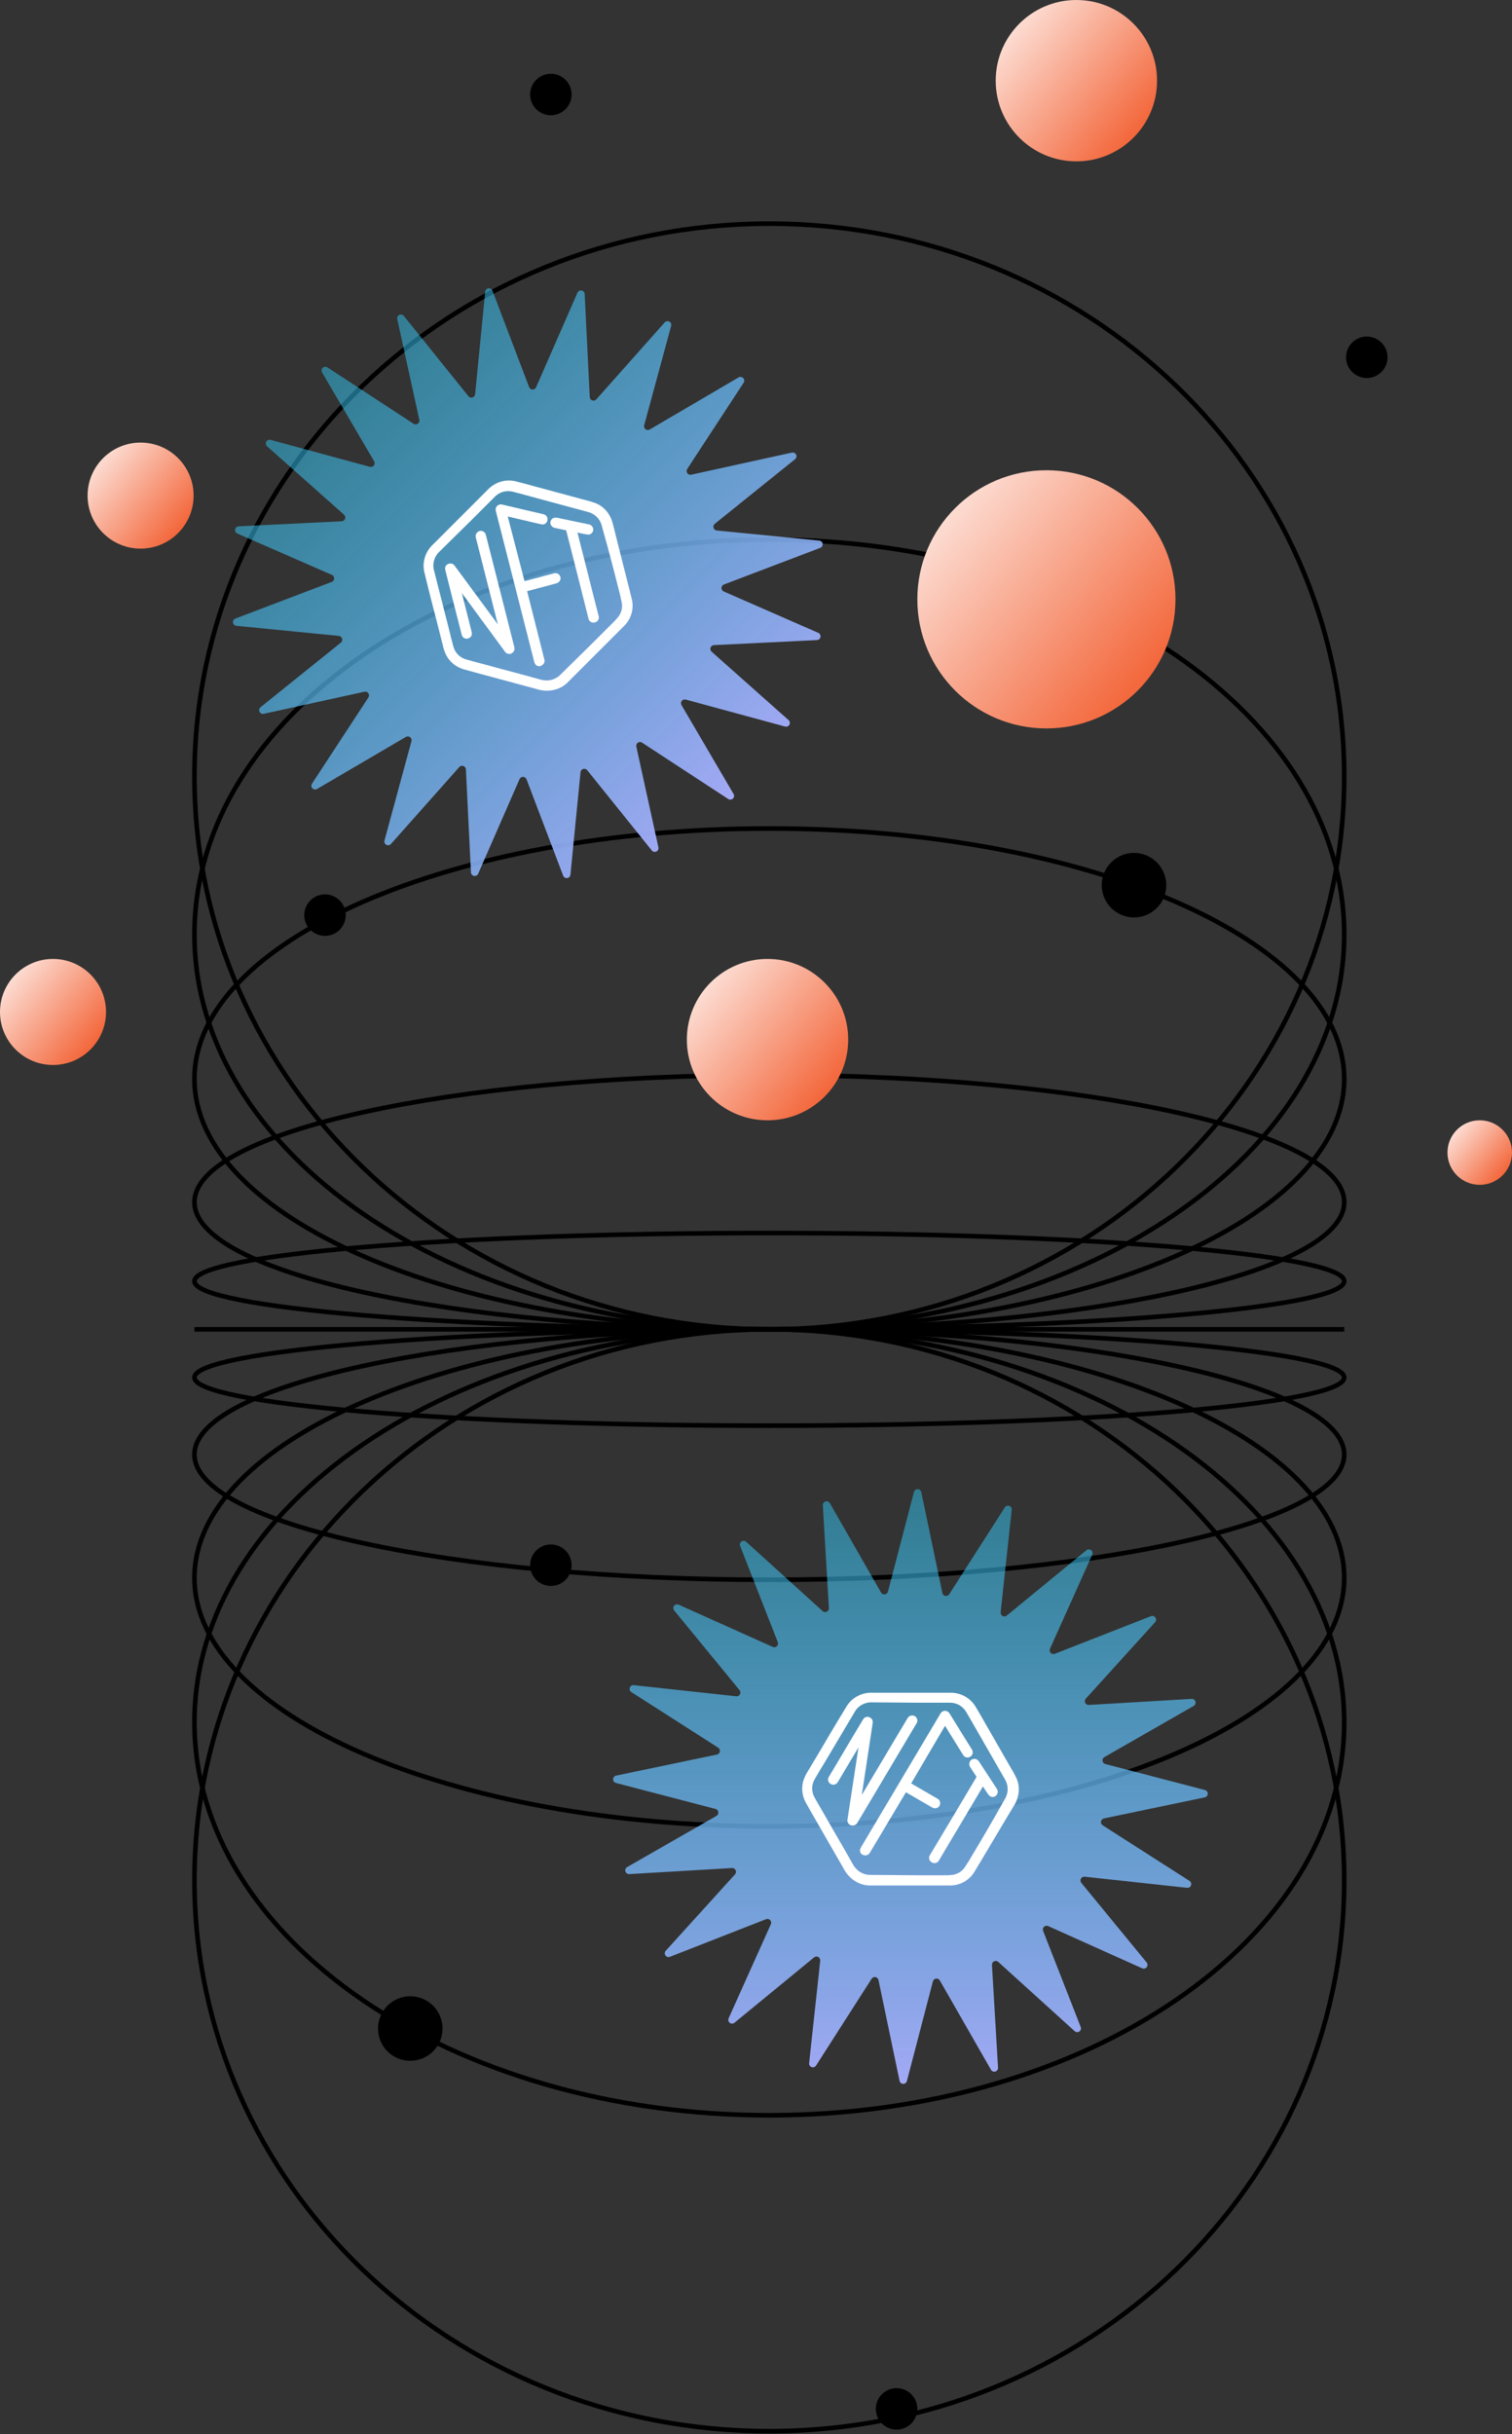 <svg width="328" height="528" viewBox="0 0 328 528" fill="none" xmlns="http://www.w3.org/2000/svg">
<rect x="0" y="0" width="328" height="528" fill="#333333" stroke="none"/>
<path d="M291.602 288.343H42.18" stroke="black" stroke-miterlimit="10"/>
<path d="M166.891 288.343C235.767 288.343 291.602 234.655 291.602 168.427C291.602 102.199 235.767 48.511 166.891 48.511C98.015 48.511 42.18 102.199 42.18 168.427C42.18 234.655 98.015 288.343 166.891 288.343Z" stroke="black" stroke-miterlimit="10"/>
<path d="M166.891 288.343C235.767 288.343 291.602 249.994 291.602 202.689C291.602 155.383 235.767 117.035 166.891 117.035C98.015 117.035 42.18 155.383 42.18 202.689C42.18 249.994 98.015 288.343 166.891 288.343Z" stroke="black" stroke-miterlimit="10"/>
<path d="M166.891 288.343C235.767 288.343 291.602 264.024 291.602 234.026C291.602 204.027 235.767 179.708 166.891 179.708C98.015 179.708 42.18 204.027 42.18 234.026C42.18 264.024 98.015 288.343 166.891 288.343Z" stroke="black" stroke-miterlimit="10"/>
<path d="M166.891 288.343C235.767 288.343 291.602 275.996 291.602 260.766C291.602 245.536 235.767 233.19 166.891 233.19C98.015 233.19 42.18 245.536 42.18 260.766C42.18 275.996 98.015 288.343 166.891 288.343Z" stroke="black" stroke-miterlimit="10"/>
<path d="M166.891 288.342C235.767 288.342 291.602 283.666 291.602 277.897C291.602 272.128 235.767 267.451 166.891 267.451C98.015 267.451 42.18 272.128 42.18 277.897C42.18 283.666 98.015 288.342 166.891 288.342Z" stroke="black" stroke-miterlimit="10"/>
<path d="M166.891 527.338C235.767 527.338 291.602 473.837 291.602 407.84C291.602 341.844 235.767 288.343 166.891 288.343C98.015 288.343 42.18 341.844 42.18 407.84C42.18 473.837 98.015 527.338 166.891 527.338Z" stroke="black" stroke-miterlimit="10"/>
<path d="M166.891 458.815C235.767 458.815 291.602 420.653 291.602 373.579C291.602 326.504 235.767 288.343 166.891 288.343C98.015 288.343 42.18 326.504 42.18 373.579C42.18 420.653 98.015 458.815 166.891 458.815Z" stroke="black" stroke-miterlimit="10"/>
<path d="M166.891 396.141C235.767 396.141 291.602 372.01 291.602 342.242C291.602 312.474 235.767 288.343 166.891 288.343C98.015 288.343 42.18 312.474 42.18 342.242C42.18 372.01 98.015 396.141 166.891 396.141Z" stroke="black" stroke-miterlimit="10"/>
<path d="M166.891 342.66C235.767 342.66 291.602 330.501 291.602 315.501C291.602 300.502 235.767 288.343 166.891 288.343C98.015 288.343 42.18 300.502 42.18 315.501C42.18 330.501 98.015 342.66 166.891 342.66Z" stroke="black" stroke-miterlimit="10"/>
<path d="M166.891 309.234C235.767 309.234 291.602 304.557 291.602 298.788C291.602 293.019 235.767 288.343 166.891 288.343C98.015 288.343 42.18 293.019 42.18 298.788C42.18 304.557 98.015 309.234 166.891 309.234Z" stroke="black" stroke-miterlimit="10"/>
<path d="M170.34 157.601L148.756 151.741C148.6 151.699 148.434 151.705 148.281 151.757C148.128 151.809 147.993 151.906 147.895 152.035C147.797 152.163 147.739 152.318 147.729 152.48C147.719 152.642 147.757 152.803 147.838 152.942L159.144 172.234C159.232 172.392 159.265 172.575 159.238 172.755C159.21 172.934 159.124 173.099 158.993 173.224C158.862 173.348 158.692 173.426 158.512 173.445C158.332 173.463 158.151 173.421 157.997 173.325L139.275 161.077C139.138 160.99 138.979 160.945 138.817 160.949C138.656 160.952 138.499 161.003 138.366 161.096C138.233 161.189 138.131 161.318 138.072 161.469C138.014 161.62 138.001 161.785 138.036 161.943L142.829 183.788C142.869 183.968 142.847 184.156 142.767 184.322C142.686 184.488 142.552 184.622 142.385 184.701C142.219 184.781 142.031 184.802 141.851 184.761C141.671 184.72 141.511 184.619 141.396 184.475L127.377 167.049C127.275 166.926 127.139 166.835 126.986 166.788C126.833 166.742 126.67 166.741 126.516 166.786C126.363 166.831 126.226 166.92 126.123 167.042C126.019 167.164 125.954 167.314 125.935 167.473L123.745 189.73C123.726 189.914 123.646 190.085 123.518 190.218C123.39 190.35 123.221 190.435 123.038 190.459C122.855 190.484 122.67 190.445 122.512 190.351C122.353 190.257 122.232 190.111 122.166 189.939L114.218 169.036C114.161 168.884 114.06 168.752 113.927 168.658C113.795 168.564 113.638 168.512 113.475 168.508C113.313 168.504 113.153 168.548 113.016 168.636C112.879 168.723 112.772 168.85 112.707 168.999L103.735 189.505C103.662 189.676 103.533 189.818 103.368 189.907C103.204 189.995 103.014 190.024 102.831 189.99C102.647 189.955 102.481 189.859 102.36 189.717C102.239 189.575 102.169 189.396 102.164 189.21L101.067 166.874C101.059 166.712 101.002 166.556 100.905 166.426C100.808 166.296 100.674 166.198 100.521 166.145C100.369 166.091 100.203 166.084 100.046 166.124C99.889 166.165 99.748 166.251 99.64 166.372L84.785 183.092C84.661 183.221 84.498 183.306 84.321 183.333C84.144 183.361 83.963 183.329 83.806 183.244C83.648 183.159 83.523 183.024 83.45 182.861C83.376 182.698 83.358 182.515 83.399 182.34L89.259 160.756C89.301 160.6 89.295 160.434 89.243 160.281C89.191 160.128 89.094 159.993 88.965 159.895C88.837 159.797 88.682 159.739 88.52 159.729C88.358 159.719 88.197 159.757 88.058 159.838L68.766 171.144C68.608 171.232 68.425 171.265 68.246 171.238C68.066 171.21 67.901 171.124 67.776 170.993C67.651 170.862 67.574 170.693 67.555 170.512C67.537 170.332 67.579 170.151 67.675 169.997L79.923 151.275C80.01 151.138 80.055 150.979 80.051 150.817C80.048 150.656 79.997 150.499 79.904 150.366C79.811 150.233 79.681 150.131 79.531 150.072C79.38 150.014 79.215 150.001 79.057 150.036L57.212 154.829C57.032 154.869 56.844 154.847 56.678 154.767C56.512 154.686 56.378 154.552 56.299 154.385C56.219 154.219 56.198 154.031 56.239 153.851C56.28 153.671 56.381 153.511 56.525 153.396L73.951 139.377C74.074 139.275 74.165 139.139 74.212 138.986C74.258 138.833 74.259 138.67 74.214 138.516C74.169 138.363 74.08 138.226 73.958 138.123C73.836 138.019 73.686 137.954 73.527 137.935L51.27 135.745C51.086 135.726 50.915 135.646 50.782 135.518C50.65 135.39 50.565 135.221 50.541 135.038C50.516 134.855 50.555 134.67 50.649 134.512C50.743 134.353 50.889 134.232 51.061 134.166L71.964 126.218C72.118 126.162 72.252 126.06 72.348 125.926C72.443 125.792 72.496 125.632 72.499 125.468C72.502 125.303 72.455 125.142 72.365 125.004C72.274 124.867 72.144 124.76 71.992 124.698L51.495 115.735C51.324 115.662 51.182 115.533 51.093 115.368C51.005 115.204 50.976 115.014 51.01 114.831C51.045 114.647 51.141 114.481 51.283 114.36C51.425 114.239 51.604 114.169 51.79 114.164L74.126 113.067C74.288 113.059 74.444 113.002 74.574 112.905C74.704 112.808 74.802 112.674 74.855 112.521C74.909 112.369 74.916 112.203 74.876 112.046C74.835 111.889 74.749 111.748 74.628 111.64L57.908 96.785C57.779 96.661 57.694 96.498 57.667 96.321C57.639 96.144 57.671 95.963 57.756 95.806C57.841 95.648 57.976 95.523 58.139 95.45C58.303 95.376 58.485 95.358 58.66 95.399L80.244 101.259C80.4 101.301 80.566 101.295 80.719 101.243C80.872 101.191 81.007 101.094 81.105 100.965C81.203 100.837 81.261 100.682 81.271 100.52C81.281 100.358 81.243 100.197 81.162 100.057L69.856 80.766C69.768 80.608 69.735 80.425 69.762 80.246C69.79 80.066 69.876 79.901 70.007 79.776C70.138 79.652 70.308 79.574 70.488 79.555C70.668 79.537 70.849 79.579 71.003 79.675L89.725 91.923C89.862 92.01 90.021 92.055 90.183 92.051C90.344 92.048 90.501 91.997 90.634 91.904C90.767 91.811 90.869 91.681 90.927 91.531C90.986 91.38 90.999 91.215 90.964 91.057L86.171 69.212C86.131 69.032 86.153 68.844 86.233 68.678C86.314 68.512 86.448 68.378 86.615 68.299C86.781 68.219 86.969 68.198 87.149 68.239C87.329 68.28 87.489 68.381 87.604 68.525L101.623 85.951C101.725 86.074 101.861 86.165 102.014 86.212C102.167 86.258 102.33 86.259 102.484 86.214C102.637 86.169 102.774 86.08 102.877 85.958C102.981 85.836 103.046 85.686 103.065 85.528L105.255 63.27C105.274 63.086 105.354 62.915 105.482 62.782C105.61 62.65 105.779 62.565 105.962 62.541C106.145 62.516 106.33 62.555 106.488 62.649C106.647 62.743 106.768 62.889 106.834 63.061L114.782 83.964C114.839 84.116 114.94 84.248 115.072 84.342C115.205 84.436 115.362 84.488 115.525 84.492C115.687 84.496 115.847 84.452 115.984 84.364C116.121 84.277 116.228 84.15 116.293 84.001L125.265 63.495C125.338 63.324 125.467 63.182 125.632 63.093C125.796 63.005 125.986 62.976 126.169 63.01C126.353 63.045 126.519 63.141 126.64 63.283C126.761 63.425 126.831 63.604 126.836 63.79L127.933 86.126C127.941 86.288 127.998 86.444 128.095 86.574C128.192 86.704 128.326 86.802 128.478 86.855C128.631 86.909 128.797 86.916 128.954 86.876C129.111 86.835 129.252 86.749 129.36 86.628L144.215 69.908C144.339 69.779 144.502 69.694 144.679 69.667C144.856 69.639 145.037 69.671 145.194 69.756C145.352 69.841 145.477 69.976 145.55 70.139C145.624 70.302 145.642 70.485 145.601 70.66L139.741 92.244C139.699 92.4 139.705 92.566 139.757 92.719C139.809 92.872 139.906 93.007 140.035 93.105C140.163 93.203 140.318 93.261 140.48 93.271C140.642 93.281 140.803 93.243 140.942 93.162L160.234 81.856C160.392 81.768 160.575 81.735 160.755 81.762C160.934 81.79 161.099 81.876 161.224 82.007C161.348 82.138 161.426 82.308 161.445 82.488C161.463 82.668 161.421 82.849 161.325 83.003L149.077 101.725C148.99 101.862 148.945 102.021 148.949 102.183C148.952 102.344 149.003 102.501 149.096 102.634C149.189 102.767 149.318 102.869 149.469 102.928C149.62 102.986 149.785 102.999 149.943 102.964L171.788 98.171C171.968 98.131 172.156 98.153 172.322 98.234C172.488 98.314 172.622 98.448 172.701 98.615C172.781 98.781 172.802 98.969 172.761 99.149C172.72 99.329 172.619 99.489 172.475 99.604L155.049 113.623C154.926 113.725 154.835 113.861 154.788 114.014C154.742 114.167 154.741 114.33 154.786 114.484C154.831 114.637 154.92 114.774 155.042 114.877C155.164 114.981 155.314 115.046 155.473 115.065L177.73 117.255C177.914 117.274 178.085 117.354 178.218 117.482C178.35 117.61 178.435 117.779 178.459 117.962C178.484 118.145 178.445 118.33 178.351 118.488C178.257 118.647 178.111 118.768 177.939 118.834L157.036 126.782C156.884 126.839 156.752 126.94 156.658 127.073C156.564 127.205 156.512 127.362 156.508 127.525C156.504 127.687 156.548 127.847 156.636 127.984C156.723 128.121 156.85 128.228 156.999 128.293L177.505 137.265C177.676 137.338 177.818 137.467 177.907 137.632C177.995 137.796 178.024 137.986 177.99 138.169C177.955 138.353 177.859 138.519 177.717 138.64C177.575 138.761 177.396 138.831 177.21 138.836L154.874 139.933C154.712 139.941 154.556 139.998 154.426 140.095C154.296 140.192 154.198 140.326 154.145 140.479C154.091 140.631 154.084 140.797 154.124 140.954C154.165 141.111 154.251 141.252 154.372 141.36L171.092 156.215C171.221 156.339 171.306 156.502 171.333 156.679C171.361 156.856 171.329 157.037 171.244 157.194C171.159 157.352 171.024 157.477 170.861 157.55C170.698 157.624 170.515 157.642 170.34 157.601Z" fill="url(#paint0_linear_228:909)"/>
<g clip-path="url(#clip0_228:909)">
<path d="M135.939 125.487C135.782 124.861 135.616 124.244 135.468 123.626C135.468 123.626 133.503 115.908 132.962 113.672C132.794 112.963 132.517 112.285 132.143 111.662C131.409 110.409 130.245 109.469 128.863 109.014C128.095 108.75 127.299 108.549 126.539 108.348L125.823 108.156L119.939 106.564L118.034 106.048C117.435 105.9 116.835 105.734 116.236 105.568C114.85 105.174 113.446 104.798 112.024 104.44C110.969 104.158 109.854 104.156 108.79 104.434C107.776 104.711 106.843 105.235 106.074 105.958C104.92 107.112 103.739 108.293 102.602 109.43L100.393 111.639C98.237 113.795 96.091 115.941 93.935 118.097C93.091 118.871 92.473 119.861 92.15 120.957C91.826 122.053 91.81 123.212 92.102 124.308C92.555 126.223 93.062 128.172 93.516 130.015L94.04 132.054L94.677 134.496L96.031 139.853L96.065 139.996C96.233 140.791 96.508 141.557 96.883 142.275C97.692 143.694 99.025 144.735 100.6 145.18C101.584 145.46 102.576 145.731 103.56 145.993L112.673 148.45L116.375 149.447C117.467 149.812 118.634 149.909 119.778 149.729L120.352 149.6C121.353 149.346 122.275 148.84 123.031 148.131C123.807 147.355 124.582 146.58 125.358 145.804L130.769 140.393L132.122 139.04C133.204 137.958 134.323 136.839 135.423 135.739C136.181 134.981 136.729 134.04 137.012 133.01C137.296 131.98 137.305 130.897 137.039 129.869C136.699 128.393 136.297 126.927 135.939 125.487ZM134.613 129.572C134.709 129.938 134.796 130.296 134.865 130.672C134.973 131.199 134.967 131.744 134.848 132.272C134.728 132.799 134.498 133.297 134.173 133.732C133.793 134.225 133.374 134.686 132.919 135.111L132.747 135.282C131.548 136.481 130.357 137.672 129.14 138.889L121.637 146.286C121.093 146.85 120.405 147.255 119.649 147.454C119.562 147.487 119.472 147.512 119.38 147.528C118.642 147.653 117.888 147.602 117.177 147.381C114.393 146.605 111.642 145.862 108.923 145.152L105.104 144.111L103.978 143.814C103.047 143.569 102.091 143.316 101.179 143.053C100.476 142.867 99.839 142.494 99.335 141.974C98.83 141.454 98.478 140.806 98.313 140.098C97.928 138.702 97.615 137.379 97.283 136.019L96.349 132.361L94.184 123.847C93.962 123.108 93.956 122.318 94.165 121.57C94.375 120.821 94.792 120.145 95.368 119.619L102.266 112.827L104.286 110.807L105.188 109.905C105.928 109.166 106.685 108.408 107.434 107.66C107.924 107.186 108.524 106.843 109.179 106.663C109.924 106.479 110.702 106.493 111.436 106.701C113.144 107.147 114.852 107.61 116.569 108.083L127.542 111.047C128.158 111.2 128.729 111.491 129.212 111.9C129.695 112.308 130.078 112.822 130.33 113.403C130.468 113.725 130.573 114.06 130.646 114.404L130.681 114.547C132.091 119.492 133.374 124.509 134.64 129.545L134.613 129.572Z" fill="white"/>
<path d="M110.773 141.807C110.533 141.87 110.28 141.854 110.051 141.762C109.823 141.67 109.631 141.506 109.504 141.296C108.812 140.35 100.182 128.618 100.182 128.618L102.294 136.971C102.332 137.112 102.355 137.256 102.363 137.401C102.372 137.651 102.293 137.897 102.139 138.096C101.985 138.295 101.767 138.435 101.523 138.491L101.361 138.528C101.094 138.564 100.825 138.501 100.604 138.35C100.384 138.2 100.227 137.972 100.166 137.711L99.179 133.839C98.312 130.47 97.459 127.098 96.622 123.723C96.561 123.527 96.544 123.319 96.572 123.114C96.609 122.904 96.71 122.709 96.862 122.557C97.014 122.405 97.209 122.303 97.42 122.267C97.631 122.204 97.856 122.208 98.064 122.277C98.271 122.346 98.452 122.477 98.582 122.653L99.825 124.329L107.993 135.42C107.304 132.656 103.235 116.647 103.235 116.647C103.189 116.5 103.173 116.345 103.188 116.191C103.203 116.037 103.248 115.888 103.322 115.751C103.396 115.614 103.496 115.493 103.616 115.395C103.737 115.298 103.876 115.225 104.025 115.181C104.174 115.144 104.33 115.137 104.482 115.161C104.633 115.185 104.778 115.24 104.907 115.322C105.037 115.404 105.148 115.512 105.233 115.638C105.319 115.765 105.379 115.908 105.407 116.059C105.923 118.035 110.227 135.037 110.227 135.037L111.562 140.323C111.643 140.581 111.631 140.861 111.528 141.113C111.425 141.366 111.237 141.576 110.998 141.707L110.773 141.807Z" fill="white"/>
<path d="M117.268 144.46C117.068 144.521 116.854 144.521 116.655 144.46C116.456 144.399 116.28 144.28 116.151 144.118C116.032 143.955 115.945 143.77 115.895 143.573L107.556 110.812C107.518 110.673 107.508 110.526 107.526 110.382C107.544 110.237 107.591 110.098 107.664 109.97C107.736 109.843 107.833 109.732 107.948 109.642C108.064 109.551 108.195 109.485 108.336 109.446C108.536 109.39 108.746 109.389 108.945 109.441L113.668 110.557L117.827 111.524C118.081 111.562 118.313 111.684 118.486 111.872C118.659 112.059 118.763 112.301 118.781 112.556C118.799 112.812 118.73 113.068 118.585 113.282C118.44 113.496 118.228 113.656 117.983 113.736C117.832 113.767 117.677 113.771 117.526 113.747C116.891 113.617 116.247 113.46 115.612 113.312L110.146 112.032L113.789 126.064L120.17 124.364C120.385 124.3 120.613 124.302 120.825 124.369C121.037 124.437 121.223 124.566 121.359 124.741C121.487 124.899 121.568 125.09 121.592 125.293C121.616 125.495 121.582 125.701 121.495 125.887C121.407 126.057 121.281 126.206 121.129 126.321C120.976 126.437 120.799 126.517 120.612 126.556L116.439 127.668L114.348 128.228L117.578 141.018L117.63 141.215L118.093 143.084C118.157 143.322 118.135 143.576 118.032 143.802C117.93 144.029 117.752 144.213 117.529 144.324C117.446 144.376 117.358 144.421 117.268 144.46Z" fill="white"/>
<path d="M129.014 135.012C128.865 135.054 128.709 135.065 128.557 135.042C128.405 135.02 128.259 134.966 128.13 134.883C128.001 134.8 127.891 134.69 127.808 134.561C127.726 134.432 127.671 134.286 127.649 134.134L125.144 124.179L124.708 122.462C124.091 120.041 123.477 117.623 122.866 115.208C122.813 115.012 122.786 115.003 122.643 114.986C122.026 114.874 121.426 114.743 120.818 114.604L120.317 114.5C120.122 114.454 119.941 114.363 119.789 114.233C119.637 114.103 119.519 113.939 119.444 113.753C119.385 113.574 119.371 113.383 119.406 113.196C119.44 113.01 119.52 112.834 119.639 112.686C119.783 112.504 119.982 112.373 120.206 112.315C120.415 112.265 120.632 112.26 120.842 112.301L127.686 113.734C127.877 113.757 128.059 113.827 128.215 113.939C128.371 114.051 128.496 114.2 128.578 114.373C128.652 114.524 128.69 114.691 128.69 114.86C128.691 115.029 128.653 115.196 128.58 115.35C128.514 115.489 128.417 115.613 128.297 115.712C128.177 115.81 128.037 115.881 127.887 115.919C127.75 115.96 127.606 115.97 127.466 115.948C127.018 115.898 126.589 115.793 126.159 115.706C125.989 115.663 125.265 115.515 125.265 115.515L127.5 124.298C127.5 124.298 128.137 126.865 128.285 127.428L129.848 133.555C129.929 133.767 129.939 134.001 129.878 134.222C129.817 134.443 129.688 134.64 129.509 134.784C129.366 134.903 129.196 134.981 129.014 135.012Z" fill="white"/>
</g>
<path d="M214.993 448.977L203.875 429.571C203.793 429.431 203.673 429.318 203.527 429.246C203.382 429.175 203.219 429.148 203.058 429.17C202.898 429.191 202.747 429.26 202.626 429.367C202.504 429.474 202.417 429.615 202.376 429.771L196.73 451.407C196.68 451.581 196.573 451.734 196.427 451.841C196.281 451.949 196.104 452.004 195.923 452C195.742 451.995 195.567 451.931 195.427 451.816C195.286 451.702 195.188 451.544 195.146 451.367L190.569 429.468C190.534 429.31 190.453 429.166 190.336 429.054C190.219 428.942 190.072 428.867 189.913 428.839C189.753 428.811 189.589 428.83 189.441 428.895C189.293 428.96 189.168 429.068 189.081 429.204L177.023 448.04C176.924 448.196 176.775 448.314 176.601 448.374C176.427 448.434 176.237 448.434 176.063 448.372C175.89 448.311 175.742 448.193 175.644 448.037C175.546 447.881 175.503 447.696 175.524 447.513L177.933 425.278C177.948 425.119 177.916 424.959 177.841 424.817C177.766 424.676 177.651 424.56 177.511 424.483C177.37 424.407 177.21 424.373 177.051 424.386C176.892 424.399 176.74 424.459 176.614 424.558L159.326 438.747C159.184 438.864 159.006 438.929 158.822 438.932C158.637 438.935 158.457 438.876 158.311 438.763C158.165 438.651 158.061 438.493 158.016 438.315C157.97 438.136 157.987 437.947 158.062 437.779L167.223 417.378C167.29 417.23 167.312 417.066 167.285 416.906C167.258 416.745 167.183 416.597 167.071 416.479C166.959 416.362 166.815 416.28 166.656 416.245C166.498 416.21 166.332 416.224 166.181 416.283L145.337 424.439C145.164 424.509 144.972 424.518 144.794 424.464C144.615 424.41 144.46 424.297 144.355 424.143C144.249 423.989 144.2 423.803 144.214 423.617C144.229 423.431 144.307 423.255 144.435 423.12L159.453 406.55C159.561 406.429 159.632 406.279 159.655 406.119C159.678 405.959 159.653 405.795 159.583 405.649C159.513 405.502 159.401 405.38 159.261 405.298C159.121 405.216 158.96 405.177 158.799 405.186L136.472 406.505C136.293 406.509 136.117 406.453 135.973 406.347C135.828 406.242 135.723 406.092 135.672 405.92C135.621 405.748 135.628 405.565 135.691 405.397C135.755 405.23 135.871 405.088 136.023 404.993L155.429 393.875C155.569 393.793 155.682 393.673 155.754 393.527C155.825 393.382 155.852 393.219 155.83 393.058C155.809 392.898 155.74 392.747 155.633 392.626C155.526 392.504 155.385 392.417 155.229 392.376L133.593 386.73C133.419 386.68 133.266 386.573 133.159 386.427C133.051 386.281 132.996 386.104 133 385.923C133.005 385.742 133.069 385.567 133.184 385.427C133.298 385.286 133.456 385.188 133.633 385.146L155.532 380.569C155.69 380.534 155.834 380.453 155.946 380.336C156.058 380.219 156.133 380.072 156.161 379.913C156.189 379.753 156.17 379.589 156.105 379.441C156.04 379.293 155.932 379.168 155.796 379.081L136.96 367.023C136.804 366.924 136.686 366.775 136.626 366.601C136.566 366.427 136.566 366.237 136.628 366.063C136.689 365.89 136.807 365.742 136.963 365.644C137.119 365.546 137.304 365.503 137.487 365.524L159.722 367.933C159.881 367.948 160.041 367.916 160.183 367.841C160.324 367.766 160.44 367.651 160.517 367.511C160.593 367.37 160.627 367.21 160.614 367.051C160.601 366.892 160.541 366.74 160.442 366.614L146.253 349.326C146.136 349.184 146.071 349.006 146.068 348.822C146.065 348.637 146.124 348.457 146.237 348.311C146.349 348.165 146.507 348.061 146.685 348.016C146.864 347.97 147.053 347.987 147.221 348.062L167.622 357.223C167.771 357.293 167.938 357.315 168.1 357.288C168.262 357.261 168.412 357.185 168.531 357.071C168.649 356.957 168.731 356.809 168.764 356.648C168.797 356.487 168.78 356.32 168.717 356.168L160.561 335.337C160.491 335.164 160.482 334.972 160.536 334.794C160.59 334.615 160.703 334.46 160.857 334.355C161.011 334.249 161.197 334.2 161.383 334.214C161.569 334.229 161.745 334.307 161.88 334.435L178.45 349.453C178.571 349.561 178.721 349.632 178.881 349.655C179.041 349.678 179.205 349.653 179.351 349.583C179.498 349.513 179.62 349.401 179.702 349.261C179.784 349.121 179.823 348.96 179.814 348.799L178.495 326.472C178.491 326.293 178.547 326.117 178.653 325.973C178.758 325.828 178.908 325.723 179.08 325.672C179.252 325.621 179.435 325.628 179.603 325.691C179.77 325.755 179.912 325.871 180.007 326.023L191.125 345.429C191.207 345.569 191.327 345.682 191.473 345.754C191.618 345.825 191.781 345.852 191.942 345.83C192.102 345.809 192.253 345.74 192.374 345.633C192.496 345.526 192.583 345.385 192.624 345.229L198.27 323.593C198.32 323.419 198.427 323.266 198.573 323.159C198.719 323.051 198.896 322.996 199.077 323C199.258 323.005 199.433 323.069 199.573 323.184C199.714 323.298 199.812 323.456 199.854 323.633L204.431 345.532C204.466 345.69 204.547 345.834 204.664 345.946C204.781 346.058 204.928 346.133 205.087 346.161C205.247 346.189 205.411 346.17 205.559 346.105C205.707 346.04 205.832 345.932 205.919 345.796L217.977 326.96C218.076 326.804 218.225 326.686 218.399 326.626C218.573 326.566 218.763 326.566 218.937 326.628C219.11 326.689 219.258 326.807 219.356 326.963C219.454 327.119 219.497 327.304 219.476 327.488L217.067 349.722C217.052 349.881 217.084 350.041 217.159 350.183C217.234 350.324 217.349 350.44 217.489 350.517C217.63 350.593 217.79 350.627 217.949 350.614C218.108 350.601 218.26 350.541 218.386 350.442L235.674 336.253C235.816 336.136 235.994 336.071 236.178 336.068C236.363 336.065 236.543 336.124 236.689 336.237C236.835 336.349 236.939 336.507 236.984 336.685C237.03 336.864 237.013 337.053 236.938 337.221L227.777 357.622C227.71 357.77 227.688 357.934 227.715 358.094C227.742 358.255 227.817 358.403 227.929 358.521C228.041 358.638 228.185 358.72 228.344 358.755C228.502 358.79 228.668 358.776 228.819 358.717L249.663 350.561C249.836 350.491 250.028 350.482 250.206 350.536C250.385 350.59 250.54 350.703 250.646 350.857C250.751 351.011 250.8 351.197 250.786 351.383C250.771 351.569 250.693 351.745 250.565 351.88L235.547 368.45C235.439 368.571 235.368 368.721 235.345 368.881C235.322 369.041 235.347 369.205 235.417 369.351C235.487 369.498 235.599 369.62 235.739 369.702C235.879 369.784 236.04 369.823 236.201 369.814L258.528 368.495C258.707 368.491 258.883 368.547 259.027 368.653C259.172 368.758 259.277 368.908 259.328 369.08C259.379 369.252 259.372 369.435 259.309 369.603C259.245 369.77 259.129 369.912 258.977 370.007L239.571 381.125C239.431 381.207 239.318 381.327 239.246 381.473C239.175 381.618 239.148 381.781 239.17 381.942C239.191 382.102 239.26 382.253 239.367 382.374C239.474 382.496 239.615 382.583 239.771 382.624L261.407 388.27C261.581 388.32 261.734 388.427 261.841 388.573C261.949 388.719 262.004 388.896 262 389.077C261.995 389.258 261.931 389.433 261.816 389.573C261.702 389.714 261.544 389.812 261.367 389.854L239.468 394.431C239.31 394.466 239.166 394.547 239.054 394.664C238.942 394.781 238.867 394.928 238.839 395.087C238.811 395.247 238.83 395.411 238.895 395.559C238.96 395.707 239.068 395.832 239.204 395.919L258.04 407.977C258.196 408.076 258.314 408.225 258.374 408.399C258.434 408.573 258.434 408.763 258.372 408.937C258.311 409.11 258.193 409.258 258.037 409.356C257.881 409.454 257.696 409.497 257.513 409.476L235.278 407.067C235.119 407.052 234.959 407.084 234.817 407.159C234.676 407.234 234.56 407.349 234.483 407.489C234.407 407.63 234.373 407.79 234.386 407.949C234.399 408.108 234.459 408.26 234.558 408.386L248.747 425.674C248.864 425.816 248.929 425.994 248.932 426.178C248.935 426.363 248.876 426.543 248.763 426.689C248.651 426.835 248.493 426.939 248.315 426.984C248.136 427.03 247.947 427.013 247.779 426.938L227.378 417.777C227.23 417.71 227.066 417.688 226.906 417.715C226.745 417.742 226.597 417.817 226.479 417.929C226.362 418.041 226.28 418.185 226.245 418.344C226.21 418.502 226.224 418.668 226.283 418.819L234.439 439.663C234.509 439.836 234.518 440.028 234.464 440.206C234.41 440.385 234.297 440.54 234.143 440.646C233.989 440.751 233.803 440.8 233.617 440.786C233.431 440.771 233.255 440.693 233.12 440.565L216.55 425.547C216.429 425.439 216.279 425.368 216.119 425.345C215.959 425.322 215.795 425.347 215.649 425.417C215.502 425.487 215.38 425.599 215.298 425.739C215.216 425.879 215.177 426.04 215.186 426.201L216.505 448.528C216.509 448.707 216.453 448.883 216.347 449.027C216.242 449.172 216.092 449.277 215.92 449.328C215.748 449.379 215.565 449.372 215.397 449.309C215.23 449.245 215.088 449.129 214.993 448.977Z" fill="url(#paint1_linear_228:909)"/>
<g clip-path="url(#clip1_228:909)">
<path d="M213.73 402.09C214.061 401.536 214.38 400.983 214.712 400.441C214.712 400.441 218.78 393.595 219.979 391.631C220.361 391.01 220.645 390.335 220.821 389.63C221.188 388.225 221.03 386.737 220.375 385.439C220.018 384.709 219.597 384.004 219.201 383.324L218.831 382.682L215.796 377.396L214.814 375.684C214.495 375.156 214.189 374.615 213.883 374.073C213.181 372.815 212.454 371.556 211.702 370.298C211.154 369.352 210.368 368.563 209.419 368.007C208.506 367.485 207.476 367.196 206.421 367.164C204.789 367.164 203.118 367.164 201.511 367.164H198.386C195.338 367.164 192.302 367.164 189.254 367.164C188.109 367.114 186.972 367.377 185.969 367.923C184.965 368.469 184.134 369.278 183.565 370.26C182.532 371.934 181.512 373.671 180.53 375.294L179.458 377.107L178.183 379.284L175.352 384.029L175.275 384.155C174.832 384.835 174.484 385.572 174.242 386.345C173.811 387.92 174.017 389.599 174.816 391.027C175.313 391.921 175.824 392.814 176.334 393.695L181.04 401.876L182.953 405.199C183.467 406.229 184.224 407.122 185.16 407.804L185.657 408.119C186.545 408.647 187.555 408.942 188.591 408.975C189.688 408.975 190.784 408.975 191.881 408.975H199.534H201.447C202.978 408.975 204.559 408.975 206.115 408.975C207.187 408.975 208.24 408.697 209.169 408.169C210.098 407.641 210.87 406.882 211.408 405.967C212.212 404.683 212.964 403.361 213.73 402.09ZM209.903 404.041C209.712 404.368 209.521 404.683 209.304 404.998C209.007 405.446 208.617 405.828 208.16 406.116C207.703 406.405 207.188 406.594 206.651 406.672C206.034 406.752 205.411 406.781 204.789 406.76H204.546C202.85 406.76 201.167 406.76 199.445 406.76L188.91 406.684C188.126 406.699 187.353 406.498 186.677 406.105C186.593 406.067 186.511 406.02 186.435 405.967C185.825 405.533 185.327 404.964 184.981 404.305C183.561 401.788 182.141 399.317 180.721 396.892L178.757 393.456L178.17 392.449C177.686 391.618 177.188 390.763 176.729 389.932C176.364 389.304 176.177 388.59 176.188 387.865C176.199 387.141 176.408 386.433 176.793 385.816C177.507 384.558 178.221 383.4 178.948 382.204L180.874 378.957L185.364 371.405C185.73 370.726 186.284 370.163 186.961 369.782C187.638 369.401 188.411 369.218 189.19 369.253L198.871 369.328H201.728H203.003C204.049 369.328 205.12 369.328 206.179 369.328C206.86 369.34 207.527 369.522 208.118 369.857C208.775 370.255 209.315 370.814 209.686 371.481C210.579 373.004 211.459 374.539 212.339 376.087L218.002 385.942C218.33 386.486 218.527 387.096 218.58 387.726C218.634 388.356 218.541 388.99 218.308 389.58C218.178 389.905 218.015 390.217 217.824 390.511L217.747 390.637C215.247 395.13 212.607 399.586 209.942 404.041H209.903Z" fill="white"/>
<path d="M184.396 395.835C184.181 395.71 184.014 395.52 183.917 395.293C183.821 395.066 183.801 394.815 183.86 394.576C184.039 393.418 186.232 379.02 186.232 379.02L181.819 386.42C181.747 386.546 181.662 386.665 181.564 386.773C181.394 386.956 181.164 387.074 180.914 387.106C180.665 387.138 180.412 387.083 180.2 386.949L180.059 386.861C179.845 386.698 179.699 386.463 179.649 386.2C179.6 385.938 179.65 385.667 179.791 385.439L181.832 382.003C183.601 379.007 185.382 376.02 187.176 373.041C187.273 372.86 187.407 372.701 187.572 372.576C187.747 372.453 187.956 372.386 188.171 372.386C188.386 372.386 188.596 372.453 188.771 372.576C188.964 372.681 189.121 372.843 189.219 373.038C189.317 373.234 189.352 373.455 189.319 373.671L189.013 375.735L186.947 389.353C188.413 386.911 196.857 372.714 196.857 372.714C196.928 372.578 197.026 372.457 197.145 372.359C197.265 372.26 197.403 372.187 197.552 372.142C197.7 372.097 197.856 372.083 198.011 372.099C198.166 372.115 198.315 372.162 198.451 372.236C198.584 372.315 198.698 372.42 198.789 372.545C198.879 372.669 198.942 372.81 198.976 372.96C199.009 373.109 199.011 373.264 198.983 373.414C198.954 373.564 198.895 373.707 198.808 373.834C197.775 375.596 188.796 390.662 188.796 390.662L186.003 395.344C185.878 395.584 185.671 395.773 185.42 395.878C185.168 395.984 184.887 396 184.625 395.923L184.396 395.835Z" fill="white"/>
<path d="M187.111 402.304C186.926 402.205 186.775 402.054 186.678 401.871C186.58 401.687 186.54 401.478 186.563 401.272C186.595 401.072 186.664 400.88 186.767 400.706L204.036 371.644C204.108 371.518 204.204 371.407 204.32 371.318C204.435 371.229 204.567 371.163 204.708 371.125C204.849 371.086 204.996 371.075 205.141 371.093C205.287 371.111 205.427 371.157 205.554 371.229C205.735 371.331 205.884 371.479 205.988 371.657L208.539 375.785L210.796 379.41C210.949 379.616 211.026 379.867 211.016 380.122C211.006 380.377 210.909 380.621 210.74 380.814C210.572 381.008 210.343 381.14 210.089 381.189C209.835 381.238 209.572 381.201 209.342 381.084C209.213 381 209.101 380.893 209.011 380.769C208.654 380.228 208.309 379.662 207.965 379.108L205.006 374.338L197.659 386.836L203.373 390.146C203.57 390.253 203.73 390.415 203.833 390.613C203.935 390.81 203.975 391.033 203.947 391.253C203.926 391.455 203.848 391.648 203.722 391.808C203.595 391.968 203.426 392.09 203.233 392.16C203.05 392.218 202.857 392.234 202.667 392.208C202.477 392.182 202.296 392.114 202.136 392.009L198.399 389.844L196.524 388.761L189.764 400.089L189.662 400.265L188.667 401.914C188.544 402.128 188.35 402.292 188.117 402.379C187.884 402.467 187.628 402.471 187.392 402.392C187.296 402.37 187.202 402.341 187.111 402.304Z" fill="white"/>
<path d="M202.098 403.928C201.962 403.853 201.845 403.75 201.753 403.626C201.66 403.503 201.596 403.361 201.563 403.211C201.531 403.061 201.531 402.906 201.564 402.757C201.596 402.607 201.661 402.465 201.753 402.342L207.021 393.532L207.926 392.009C209.202 389.861 210.477 387.717 211.753 385.577C211.855 385.401 211.842 385.376 211.753 385.263C211.396 384.746 211.064 384.23 210.732 383.702L210.452 383.274C210.346 383.104 210.283 382.911 210.267 382.712C210.252 382.513 210.284 382.313 210.363 382.129C210.447 381.96 210.573 381.815 210.729 381.708C210.885 381.6 211.066 381.532 211.255 381.512C211.486 381.485 211.719 381.534 211.919 381.65C212.102 381.763 212.258 381.913 212.378 382.091L216.204 387.943C216.323 388.095 216.402 388.273 216.433 388.462C216.464 388.651 216.447 388.845 216.383 389.026C216.328 389.185 216.237 389.329 216.118 389.449C215.999 389.569 215.854 389.661 215.694 389.718C215.548 389.77 215.392 389.788 215.237 389.773C215.083 389.758 214.934 389.709 214.801 389.63C214.675 389.562 214.566 389.468 214.482 389.353C214.202 389.001 213.972 388.623 213.73 388.258C213.64 388.107 213.232 387.49 213.232 387.49L208.602 395.281C208.602 395.281 207.238 397.547 206.944 398.05L203.718 403.487C203.624 403.695 203.466 403.868 203.267 403.981C203.067 404.094 202.837 404.141 202.608 404.117C202.424 404.1 202.248 404.035 202.098 403.928Z" fill="white"/>
</g>
<circle cx="227" cy="130" r="28" fill="url(#paint2_linear_228:909)"/>
<circle cx="166.5" cy="225.5" r="17.5" fill="url(#paint3_linear_228:909)"/>
<circle cx="30.5" cy="107.5" r="11.5" fill="url(#paint4_linear_228:909)"/>
<circle cx="233.5" cy="17.5" r="17.5" fill="url(#paint5_linear_228:909)"/>
<circle cx="321" cy="250" r="7" fill="url(#paint6_linear_228:909)"/>
<circle cx="11.5" cy="219.5" r="11.5" fill="url(#paint7_linear_228:909)"/>
<circle cx="246" cy="192" r="7" fill="black"/>
<circle cx="119.5" cy="339.5" r="4.5" fill="black"/>
<circle cx="70.5" cy="198.5" r="4.5" fill="black"/>
<circle cx="194.5" cy="522.5" r="4.5" fill="black"/>
<circle cx="89" cy="440" r="7" fill="black"/>
<circle cx="119.5" cy="20.5" r="4.5" fill="black"/>
<circle cx="296.5" cy="77.5" r="4.5" fill="black"/>
<defs>
<linearGradient id="paint0_linear_228:909" x1="68.892" y1="80.892" x2="160.108" y2="172.108" gradientUnits="userSpaceOnUse">
<stop stop-color="#30D1FF" stop-opacity="0.46"/>
<stop offset="1" stop-color="#A3A9F5"/>
</linearGradient>
<linearGradient id="paint1_linear_228:909" x1="197.5" y1="323" x2="197.5" y2="452" gradientUnits="userSpaceOnUse">
<stop stop-color="#30D1FF" stop-opacity="0.46"/>
<stop offset="1" stop-color="#A3A9F5"/>
</linearGradient>
<linearGradient id="paint2_linear_228:909" x1="191.8" y1="102" x2="288.6" y2="182.8" gradientUnits="userSpaceOnUse">
<stop stop-color="white"/>
<stop offset="0.63" stop-color="#F25929"/>
<stop offset="1" stop-color="#A3C8F5"/>
</linearGradient>
<linearGradient id="paint3_linear_228:909" x1="144.5" y1="208" x2="205" y2="258.5" gradientUnits="userSpaceOnUse">
<stop stop-color="white"/>
<stop offset="0.63" stop-color="#F25929"/>
<stop offset="1" stop-color="#A3C8F5"/>
</linearGradient>
<linearGradient id="paint4_linear_228:909" x1="16.043" y1="96" x2="55.8" y2="129.186" gradientUnits="userSpaceOnUse">
<stop stop-color="white"/>
<stop offset="0.63" stop-color="#F25929"/>
<stop offset="1" stop-color="#A3C8F5"/>
</linearGradient>
<linearGradient id="paint5_linear_228:909" x1="211.5" y1="3.63748e-07" x2="272" y2="50.5" gradientUnits="userSpaceOnUse">
<stop stop-color="white"/>
<stop offset="0.63" stop-color="#F25929"/>
<stop offset="1" stop-color="#A3C8F5"/>
</linearGradient>
<linearGradient id="paint6_linear_228:909" x1="312.2" y1="243" x2="336.4" y2="263.2" gradientUnits="userSpaceOnUse">
<stop stop-color="white"/>
<stop offset="0.63" stop-color="#F25929"/>
<stop offset="1" stop-color="#A3C8F5"/>
</linearGradient>
<linearGradient id="paint7_linear_228:909" x1="-2.957" y1="208" x2="36.8" y2="241.186" gradientUnits="userSpaceOnUse">
<stop stop-color="white"/>
<stop offset="0.63" stop-color="#F25929"/>
<stop offset="1" stop-color="#A3C8F5"/>
</linearGradient>
<clipPath id="clip0_228:909">
<rect width="47" height="42" fill="white" transform="translate(83.033 128.768) rotate(-45)"/>
</clipPath>
<clipPath id="clip1_228:909">
<rect width="47" height="42" fill="white" transform="translate(174 367)"/>
</clipPath>
</defs>
</svg>
